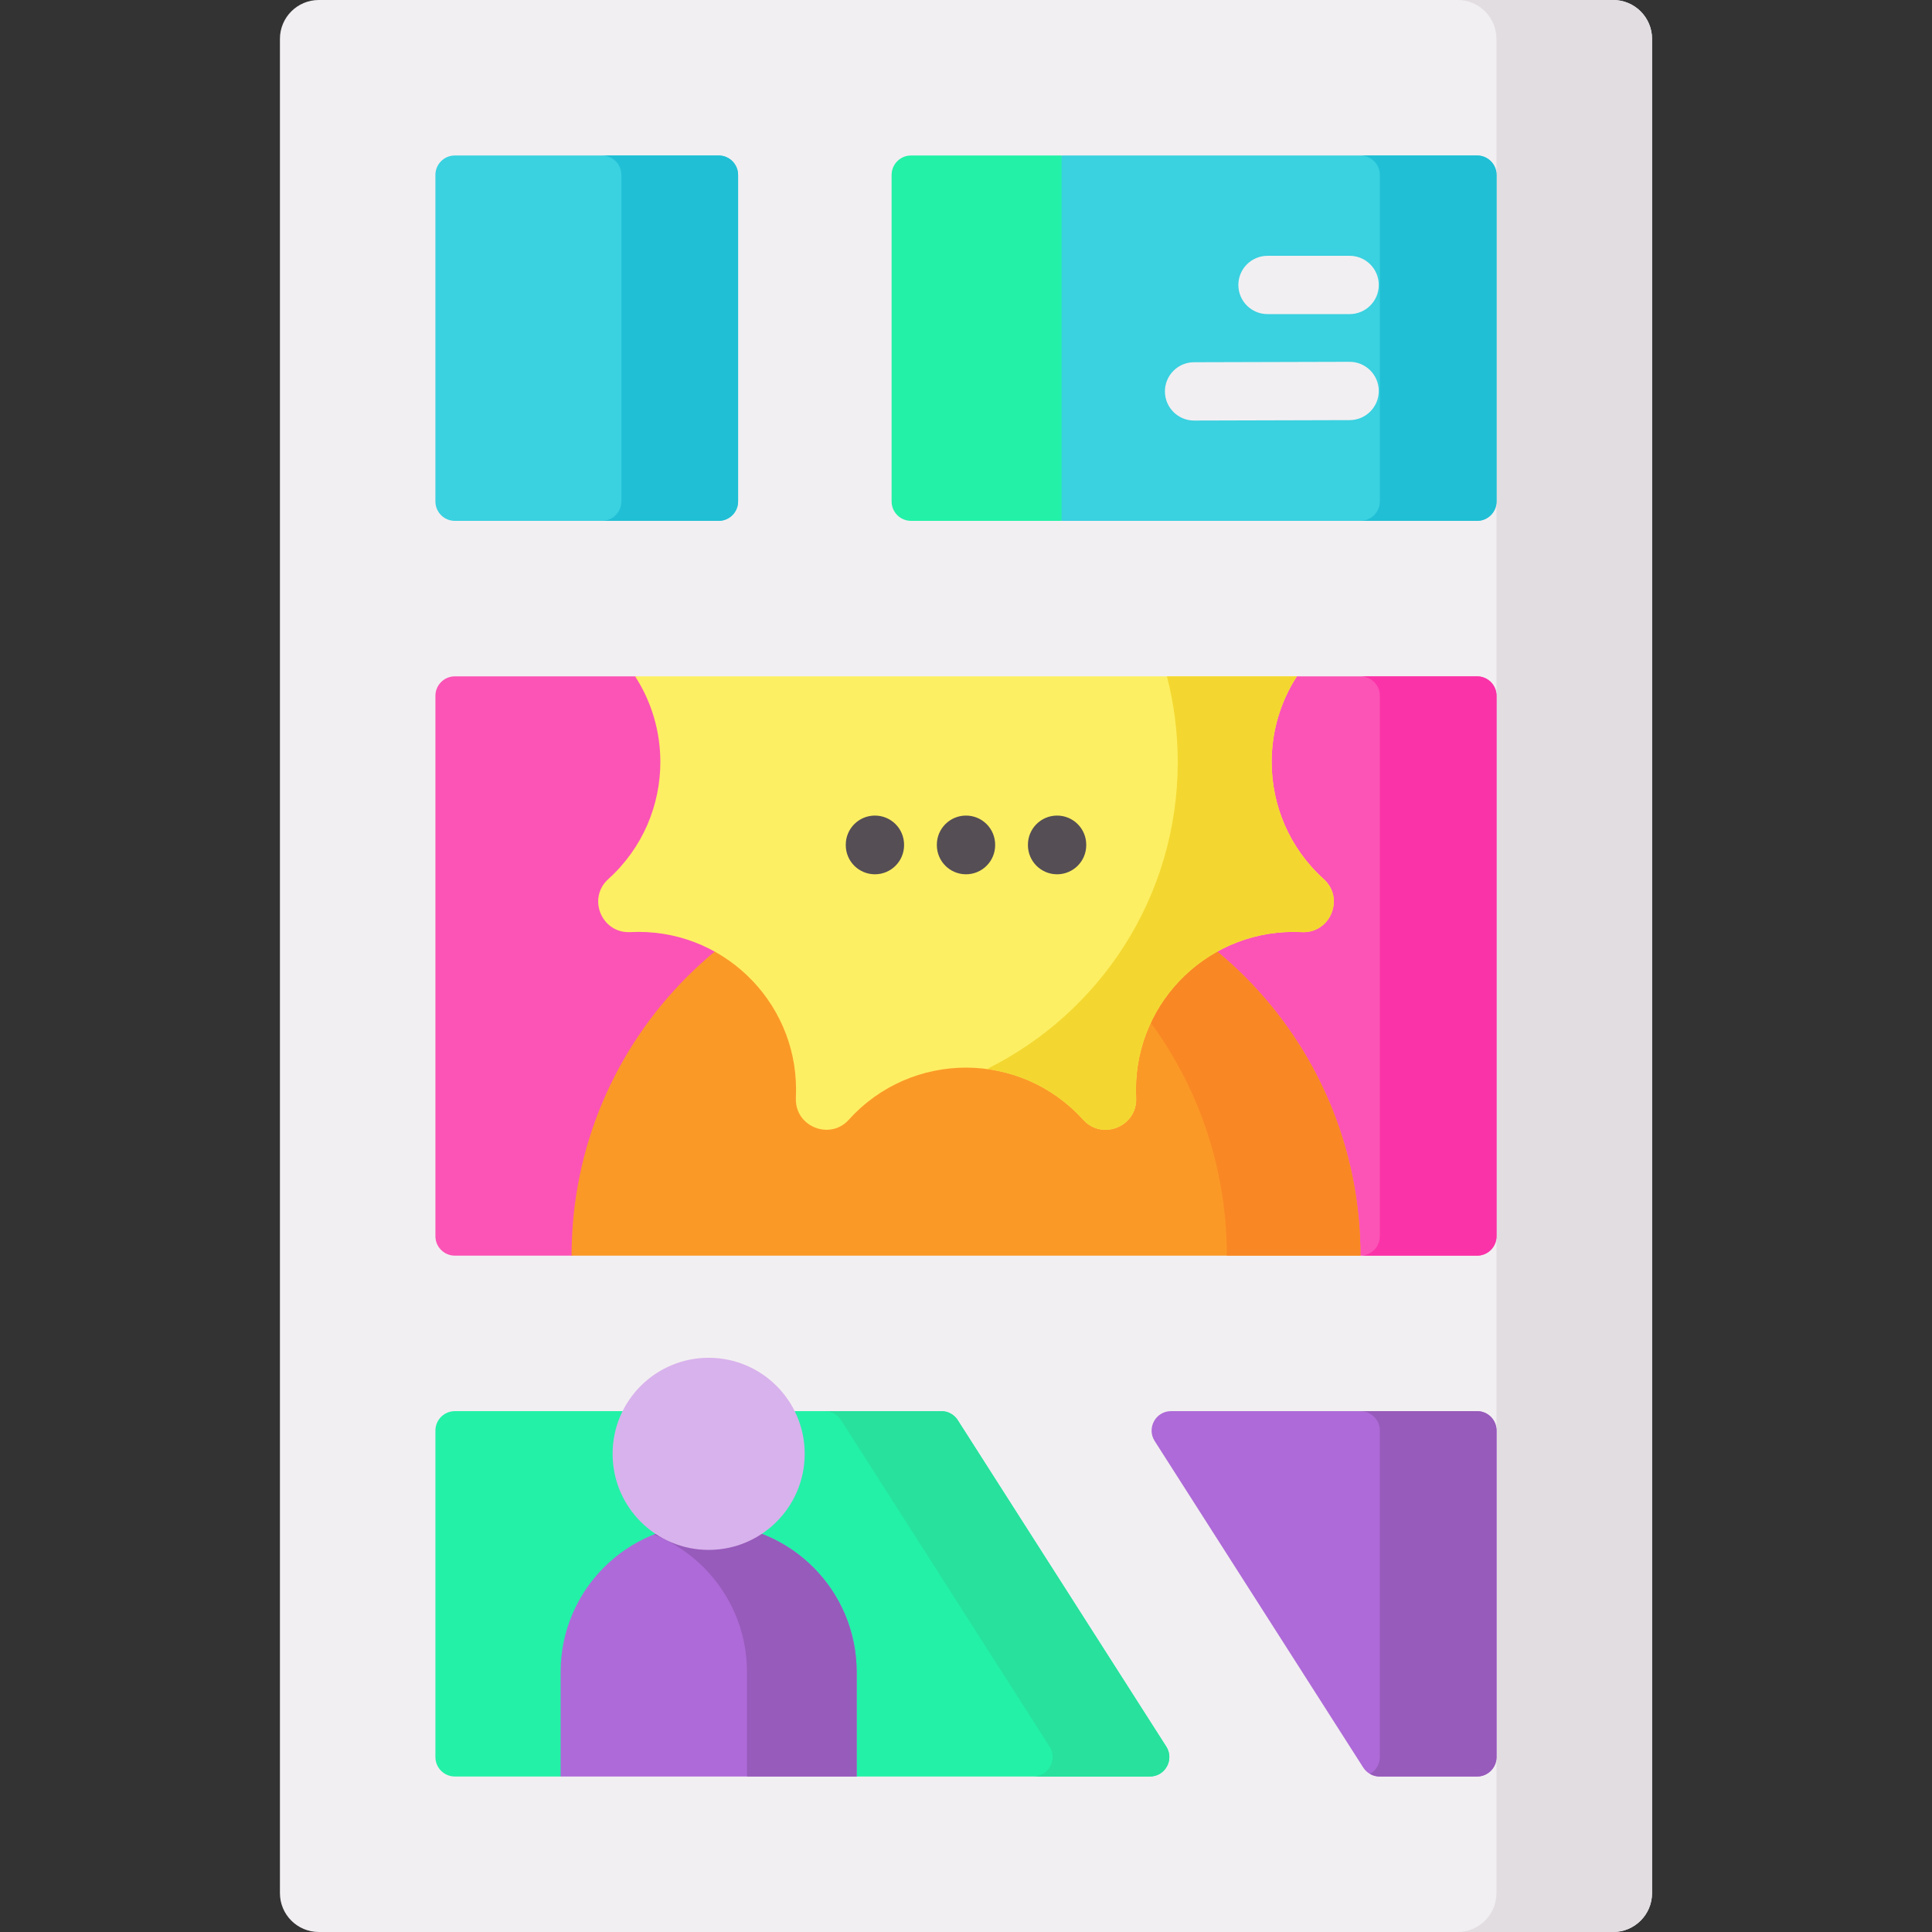 <svg
  id="Capa_1"
  enable-background="new 0 0 512 512"
  height="512"
  viewBox="0 0 512 512"
  width="512"
  xmlns="http://www.w3.org/2000/svg"
>
  <rect x="0" y="0" width="512" height="512" fill="#333333" stroke="none"/>
  <g>
    <g>
      <g>
        <path
          d="m427.508 512h-343.02c-5.69 0-10.302-4.612-10.302-10.302v-491.396c0-5.69 4.612-10.302 10.302-10.302h343.02c5.69 0 10.302 4.612 10.302 10.302v491.396c-.001 5.69-4.613 10.302-10.302 10.302z"
          fill="#f2eff2"
        />
      </g>
    </g>
    <path
      d="m427.512 0h-41.238c5.687 0 10.302 4.615 10.302 10.302v36.12l-18.016 49.462 18.016 36.952v51.701l-13.787 87.003 13.787 55.974v51.669l-18.016 52.406 18.016 34.008v36.1c0 5.687-4.615 10.302-10.302 10.302h41.238c5.687 0 10.302-4.615 10.302-10.302v-491.395c0-5.687-4.615-10.302-10.302-10.302z"
      fill="#e1dde1"
    />
    <path
      d="m396.6 46.36v86.52c0 2.85-2.31 5.15-5.15 5.15h-110.11l-22.53-48.41 22.53-48.41h110.11c2.84 0 5.15 2.3 5.15 5.15z"
      fill="#3ad1e0"
    />
    <path
      d="m396.599 46.358v86.525c0 2.843-2.308 5.151-5.151 5.151h-30.926c2.843 0 5.151-2.308 5.151-5.151v-86.525c0-2.843-2.308-5.151-5.151-5.151h30.926c2.844 0 5.151 2.308 5.151 5.151z"
      fill="#20bfd5"
    />
    <path
      d="m281.34 41.207h-39.904c-2.845 0-5.151 2.306-5.151 5.151v86.525c0 2.845 2.306 5.151 5.151 5.151h39.904z"
      fill="#23f1a8"
    />
    <path
      d="m304.73 470.79h-77.71l-39.22-20.29-39.23 20.29h-28.03c-2.84 0-5.15-2.3-5.15-5.15v-86.52c0-2.85 2.31-5.15 5.15-5.15h128.92c1.76 0 3.4.89 4.34 2.37l55.27 86.53c2.19 3.43-.27 7.92-4.34 7.92z"
      fill="#23f1a8"
    />
    <g>
      <path
        d="m227.019 443.104v27.689h-78.446v-27.689c0-21.669 17.569-39.228 39.228-39.228 10.83 0 20.639 4.39 27.729 11.489 7.099 7.1 11.489 16.899 11.489 27.739z"
        fill="#ae6ad8"
      />
      <path
        d="m227.021 443.101v27.691h-29.061v-27.691c0-10.838-4.389-20.634-11.486-27.732-3.729-3.74-8.211-6.727-13.207-8.715 4.492-1.793 9.406-2.782 14.536-2.782 10.827 0 20.635 4.389 27.732 11.497 7.097 7.098 11.486 16.895 11.486 27.732z"
        fill="#975bbb"
      />
    </g>
    <path
      d="m304.728 470.793h-30.926c4.069 0 6.531-4.492 4.347-7.922l-55.269-86.525c-.948-1.483-2.586-2.38-4.347-2.38h30.926c1.762 0 3.4.896 4.347 2.38l55.269 86.525c2.184 3.43-.278 7.922-4.347 7.922z"
      fill="#27e19d"
    />
    <path
      d="m391.448 373.966h-81.106c-4.068 0-6.531 4.495-4.341 7.924l55.269 86.525c.946 1.482 2.583 2.378 4.341 2.378h25.837c2.845 0 5.151-2.306 5.151-5.151v-86.525c0-2.845-2.306-5.151-5.151-5.151z"
      fill="#ae6ad8"
    />
    <path
      d="m396.599 379.117v86.525c0 2.843-2.308 5.151-5.151 5.151h-25.837c-.907 0-1.772-.237-2.534-.68 1.556-.886 2.596-2.555 2.596-4.471v-86.525c0-2.843-2.308-5.151-5.151-5.151h30.926c2.844 0 5.151 2.308 5.151 5.151z"
      fill="#975bbb"
    />
    <g>
      <path
        d="m195.602 46.358v86.525c0 2.845-2.306 5.151-5.151 5.151h-69.91c-2.845 0-5.151-2.306-5.151-5.151v-86.525c0-2.845 2.306-5.151 5.151-5.151h69.91c2.845 0 5.151 2.306 5.151 5.151z"
        fill="#3ad1e0"
      />
      <path
        d="m195.6 46.358v86.525c0 2.843-2.308 5.151-5.151 5.151h-30.926c2.843 0 5.151-2.308 5.151-5.151v-86.525c0-2.843-2.308-5.151-5.151-5.151h30.926c2.844 0 5.151 2.308 5.151 5.151z"
        fill="#20bfd5"
      />
    </g>
    <g>
      <path
        d="m396.6 184.39v143.22c0 2.84-2.31 5.15-5.15 5.15h-30.93l-104.53-27.53-104.52 27.53h-30.93c-2.84 0-5.15-2.31-5.15-5.15v-143.22c0-2.84 2.31-5.15 5.15-5.15h47.77l87.68 16.15 87.69-16.15h47.77c2.84 0 5.15 2.31 5.15 5.15z"
        fill="#fb54b6"
      />
    </g>
    <path
      d="m151.473 332.759c0-57.729 46.798-104.527 104.527-104.527s104.527 46.798 104.527 104.527z"
      fill="#fb9927"
    />
    <path
      d="m360.522 332.759h-35.397c0-51.694-37.519-94.612-86.824-103.028 5.748-.979 11.662-1.494 17.699-1.494 57.731 0 104.522 46.79 104.522 104.522z"
      fill="#f98824"
    />
    <g>
      <path
        d="m396.599 184.392v143.216c0 2.843-2.308 5.151-5.151 5.151h-30.926c2.843 0 5.151-2.308 5.151-5.151v-143.216c0-2.843-2.308-5.151-5.151-5.151h30.926c2.844 0 5.151 2.308 5.151 5.151z"
        fill="#fb33a8"
      />
    </g>
    <g>
      <g>
        <path
          d="m345.43 247.027c-.144 0-.299 0-.453-.01-24.024-1.226-43.947 17.946-43.947 41.722 0 .721.021 1.442.051 2.174.268 5.079-3.853 8.489-8.128 8.489-2.112 0-4.244-.814-5.913-2.678-8.293-9.189-19.676-13.794-31.039-13.794s-22.746 4.605-31.039 13.794c-1.669 1.865-3.801 2.678-5.913 2.678-4.275 0-8.396-3.41-8.128-8.489.031-.731.041-1.453.041-2.174 0-23.777-19.924-42.948-43.937-41.722-.155.01-.309.01-.464.01-7.263 0-10.879-9.076-5.357-14.062 9.189-8.293 13.794-19.666 13.794-31.039 0-7.912-2.225-15.813-6.686-22.685h175.378c-4.461 6.871-6.686 14.773-6.686 22.685 0 11.373 4.605 22.746 13.794 31.039 5.521 4.986 1.905 14.062-5.368 14.062z"
          fill="#fdef63"
        />
        <g>
          <g id="XMLID_00000127012381744132405410000009872483291948348836_">
            <path
              d="m280.138 231.696c-4.268 0-7.726-3.459-7.726-7.726v-.107c0-4.267 3.459-7.726 7.726-7.726s7.726 3.459 7.726 7.726v.107c0 4.267-3.459 7.726-7.726 7.726z"
              fill="#554e55"
            />
          </g>
          <g id="XMLID_00000080918978500845250090000017315552773041050031_">
            <path
              d="m256 231.696c-4.267 0-7.726-3.459-7.726-7.726v-.107c0-4.267 3.459-7.726 7.726-7.726 4.268 0 7.726 3.459 7.726 7.726v.107c0 4.267-3.458 7.726-7.726 7.726z"
              fill="#554e55"
            />
          </g>
          <g id="XMLID_00000140711681861242238370000008769002181148908969_">
            <path
              d="m231.862 231.696c-4.267 0-7.726-3.459-7.726-7.726v-.107c0-4.267 3.459-7.726 7.726-7.726s7.726 3.459 7.726 7.726v.107c.001 4.267-3.459 7.726-7.726 7.726z"
              fill="#554e55"
            />
          </g>
        </g>
        <path
          d="m345.43 247.037c-.155 0-.299 0-.443-.021-24.034-1.226-43.948 17.956-43.948 41.722 0 .721.01 1.432.052 2.174.258 5.079-3.863 8.499-8.128 8.499-2.122 0-4.255-.824-5.924-2.689-6.954-7.685-16.05-12.167-25.507-13.423 29.968-14.804 50.582-45.678 50.582-81.364 0-7.84-.999-15.442-2.864-22.695h34.429c-4.45 6.871-6.676 14.783-6.676 22.685 0 11.373 4.605 22.757 13.784 31.05 5.532 4.966 1.926 14.062-5.357 14.062z"
          fill="#f3d730"
        />
      </g>
    </g>
    <g>
      <g>
        <g>
          <circle
            cx="187.8"
            cy="385.284"
            fill="#d8b2ec"
            r="25.455"
          />
        </g>
      </g>
    </g>
    <g>
      <g id="XMLID_00000028301319025648580530000009457246182494066313_">
        <path
          d="m316.443 111.45c-4.258 0-7.714-3.445-7.726-7.705-.012-4.267 3.438-7.736 7.705-7.747l41.222-.114h.021c4.258 0 7.714 3.445 7.726 7.705.012 4.267-3.438 7.736-7.705 7.747l-41.222.114c-.007 0-.014 0-.021 0z"
          fill="#f2eff2"
        />
      </g>
      <g>
        <path
          d="m357.665 83.243h-21.761c-4.268 0-7.726-3.459-7.726-7.726s3.459-7.726 7.726-7.726h21.761c4.268 0 7.726 3.459 7.726 7.726s-3.458 7.726-7.726 7.726z"
          fill="#f2eff2"
        />
      </g>
    </g>
  </g>
</svg>
